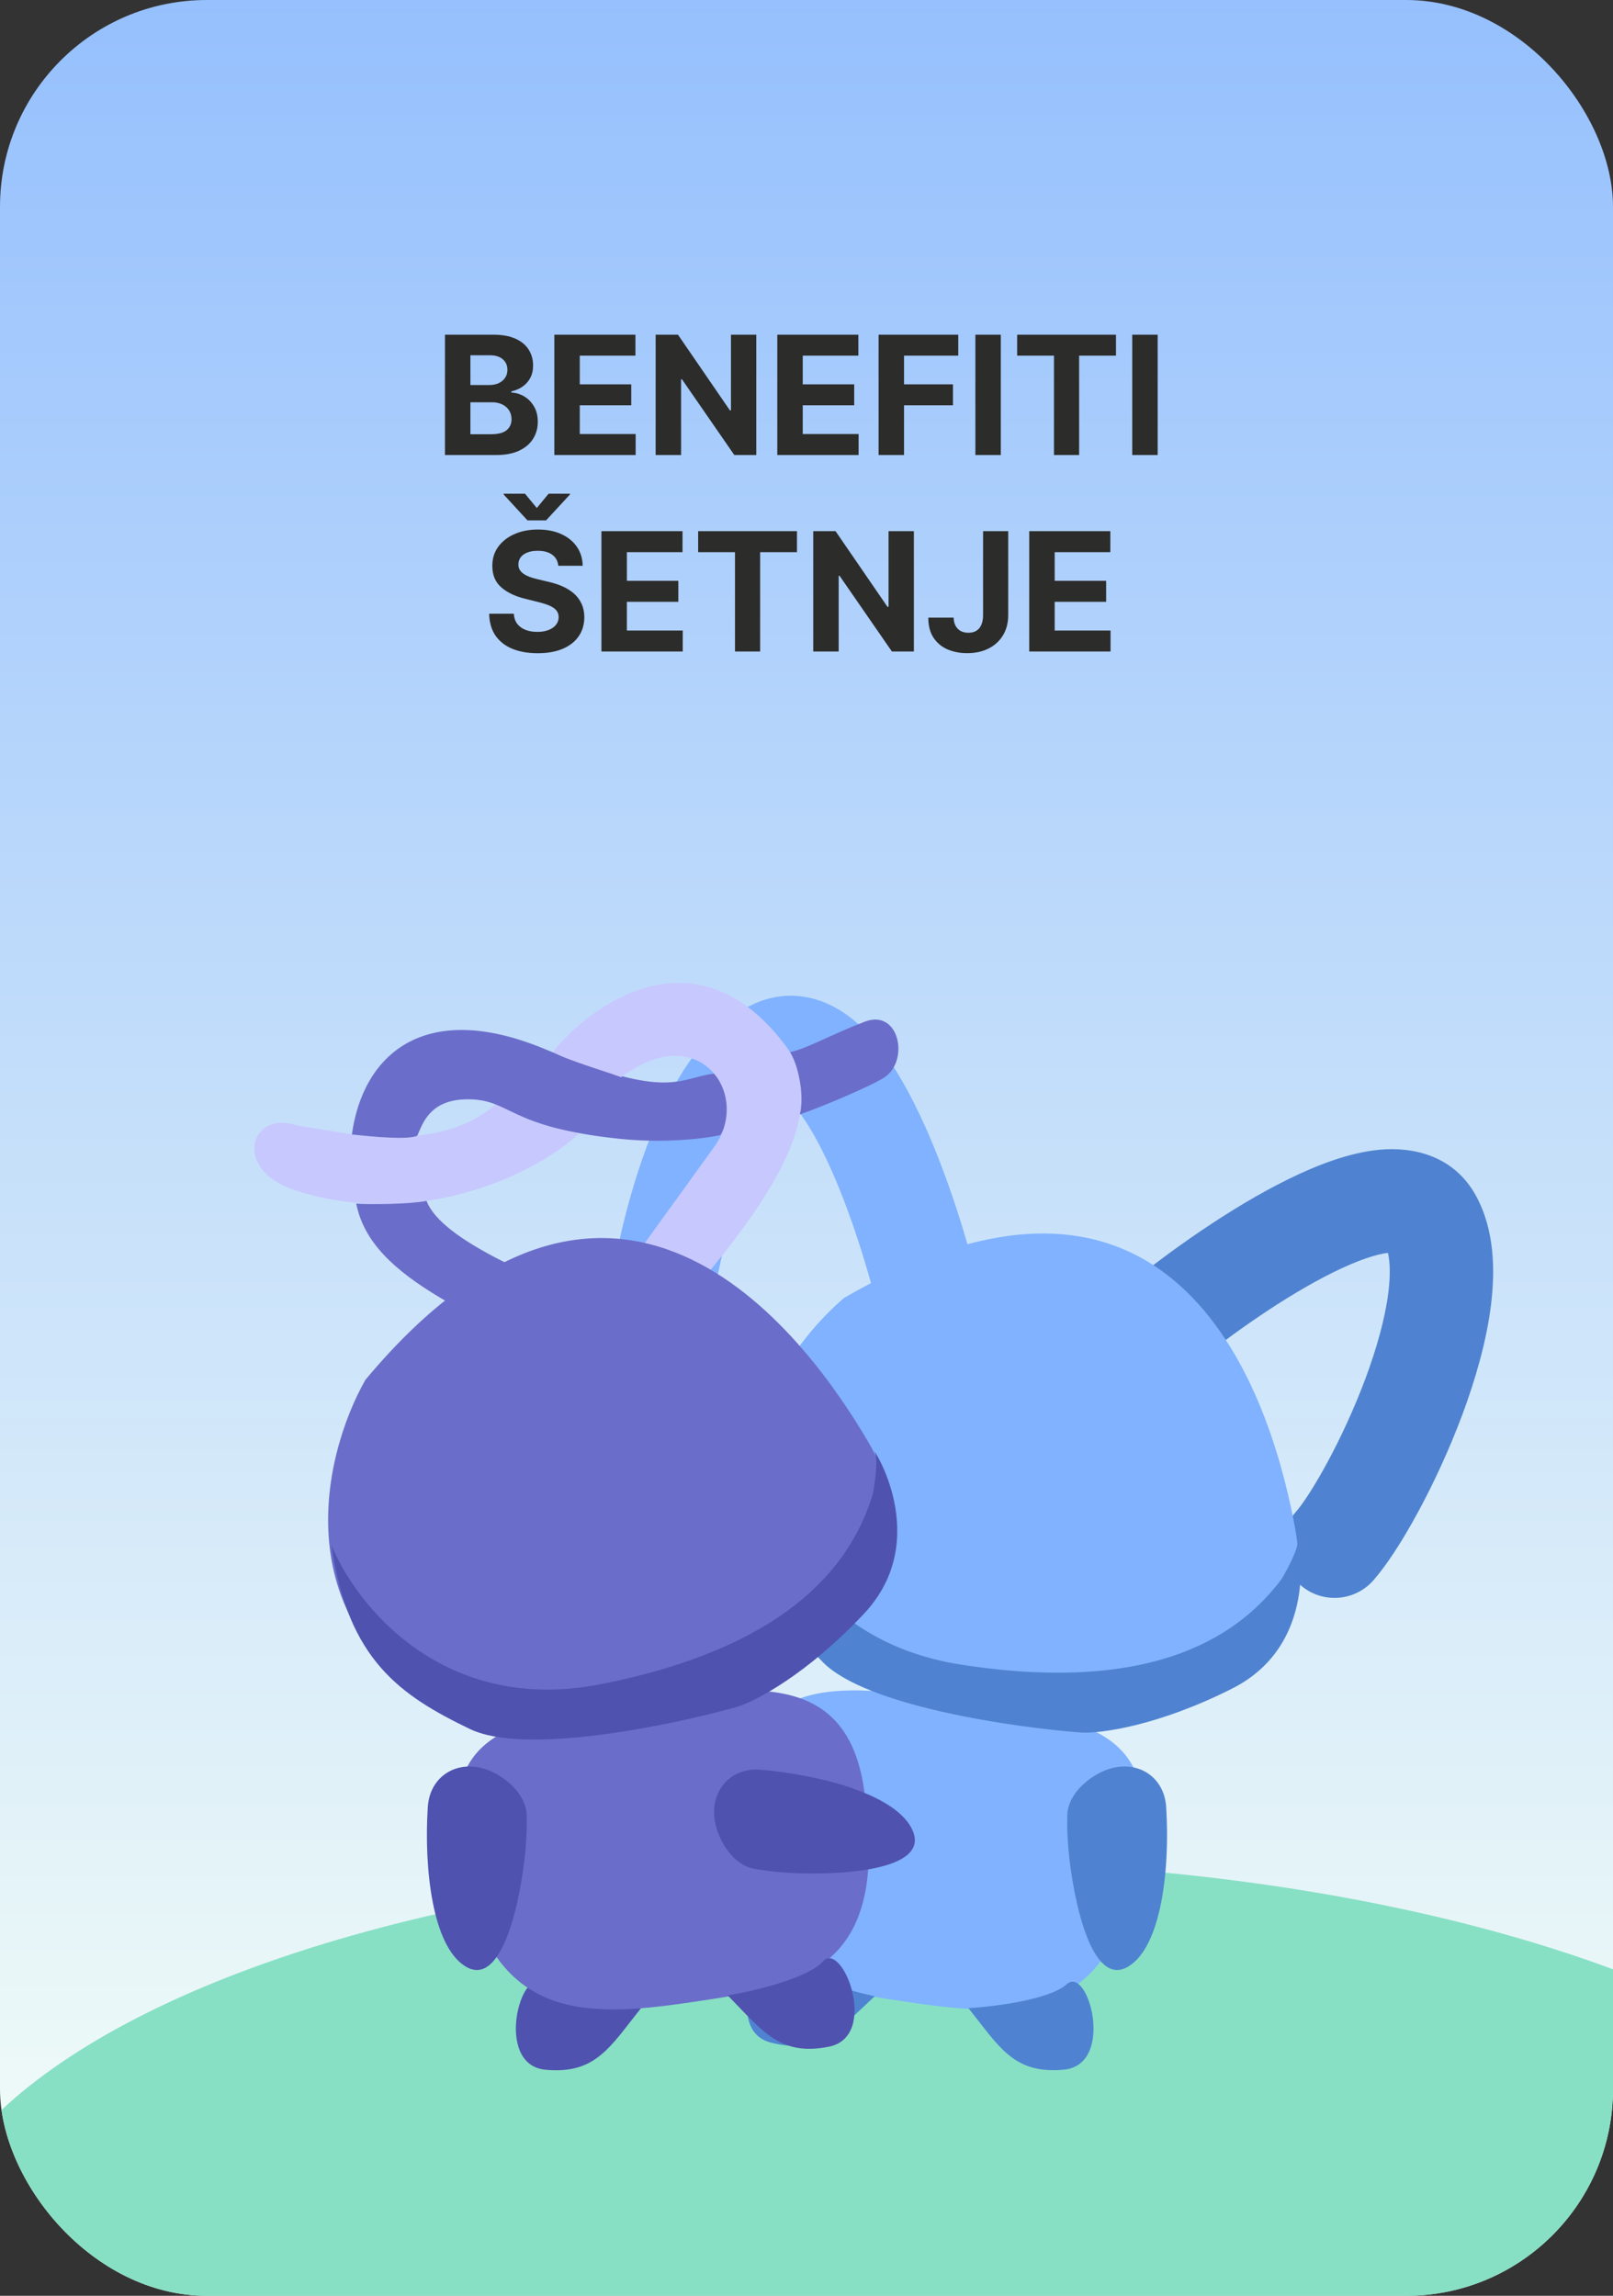 <svg width="156" height="222" viewBox="0 0 156 222" fill="none" xmlns="http://www.w3.org/2000/svg">
<rect x="0" y="0" width="156" height="222" fill="#333333" stroke="none"/>
<g clip-path="url(#clip0_728_1361)">
<rect width="156" height="222" rx="20" fill="url(#paint0_linear_728_1361)"/>
<ellipse cx="90" cy="220" rx="98" ry="40" fill="#87E0C4"/>
<path d="M71.221 172.979C68.59 190.747 77.161 192.016 87.97 193.617C98.78 195.218 107.906 195.385 110.366 178.775C112.119 166.934 104.442 166.252 93.632 164.651C82.823 163.051 72.974 161.137 71.221 172.979Z" fill="#80B2FF"/>
<path d="M103.176 191.866C101.518 193.369 96.144 194.04 93.664 194.187C96.665 197.948 98.052 200.581 102.878 200.134C107.906 199.669 105.248 189.986 103.176 191.866Z" fill="#4F83D1"/>
<path d="M52.475 191.873C54.133 193.377 59.507 194.048 61.987 194.195C58.985 197.956 57.599 200.589 52.773 200.142C47.745 199.677 50.402 189.994 52.475 191.873Z" fill="#5052B0"/>
<path d="M75.541 189.306C76.953 191.043 82.165 192.516 84.594 193.036C81.059 196.301 79.292 198.695 74.588 197.525C69.688 196.307 73.775 187.135 75.541 189.306Z" fill="#4F83D1"/>
<path d="M89.723 125.307C87.504 116.198 81.46 98.706 75.034 101.602C67.001 105.223 62.995 126.496 63.441 132.312" stroke="#80B2FF" stroke-width="10" stroke-linecap="round" stroke-linejoin="round"/>
<path fill-rule="evenodd" clip-rule="evenodd" d="M124.609 114.019C118.962 116.792 112.972 121.103 109.185 124.189C107.044 125.934 106.723 129.083 108.468 131.224C110.213 133.364 113.362 133.685 115.503 131.94C118.983 129.104 124.314 125.304 129.017 122.995C131.339 121.855 133.106 121.281 134.231 121.148C134.412 121.914 134.503 123.148 134.274 124.98C133.967 127.436 133.168 130.323 132.063 133.291C129.793 139.385 126.676 144.674 125.325 146.2C123.495 148.267 123.688 151.427 125.756 153.258C127.823 155.088 130.983 154.895 132.814 152.828C135.329 149.986 138.968 143.401 141.434 136.781C142.696 133.391 143.76 129.711 144.196 126.221C144.615 122.87 144.555 118.942 142.753 115.638C140.558 111.613 136.474 110.896 133.435 111.177C130.493 111.45 127.374 112.661 124.609 114.019Z" fill="#4F83D1"/>
<path d="M109.183 166.376C101.4 167.772 86.179 162.757 79.542 160.075C65.438 145.858 75.048 131.116 81.615 125.522C115.113 106.09 123.335 137.249 125.272 147.873C127.209 158.497 118.913 164.631 109.183 166.376Z" fill="#80B2FF"/>
<path d="M92.935 160.964C77.554 158.567 73.28 145.608 73.066 139.428C70.737 150.384 74.368 155.382 79.565 160.712C83.722 164.977 98.01 167.041 104.634 167.54C106.509 167.621 112.043 166.88 119.184 163.272C128.109 158.762 125.385 147.959 125.504 148.939C125.6 149.722 124.502 151.77 123.942 152.696C120.139 157.75 112.161 163.96 92.935 160.964Z" fill="#4F83D1"/>
<path d="M83.558 172.979C86.19 190.747 77.619 192.016 66.809 193.617C55.999 195.218 46.873 195.385 44.413 178.775C42.66 166.934 50.337 166.252 61.147 164.651C71.957 163.051 81.805 161.137 83.558 172.979Z" fill="#6B6DCA"/>
<path d="M45.03 190.156C48.637 192.335 50.399 183.503 50.829 178.815C50.931 177.531 50.973 176.53 50.933 175.466C50.862 173.535 48.951 171.815 47.14 171.141C44.293 170.084 41.569 171.701 41.374 174.731C40.995 180.606 41.798 188.205 45.03 190.156Z" fill="#5052B0"/>
<path d="M109.129 190.156C105.522 192.335 103.76 183.503 103.33 178.815C103.229 177.531 103.187 176.53 103.226 175.466C103.297 173.535 105.208 171.815 107.02 171.141C109.866 170.084 112.59 171.701 112.785 174.731C113.164 180.606 112.361 188.205 109.129 190.156Z" fill="#4F83D1"/>
<path d="M79.599 189.659C78.105 191.326 72.829 192.549 70.378 192.951C73.752 196.382 75.403 198.858 80.157 197.914C85.111 196.932 81.466 187.575 79.599 189.659Z" fill="#5052B0"/>
<path d="M88.29 177.065C89.901 180.959 80.905 181.373 76.205 181.093C74.921 181.001 73.925 180.892 72.879 180.693C70.981 180.332 69.567 178.184 69.174 176.292C68.556 173.319 70.564 170.869 73.59 171.132C79.454 171.64 86.846 173.577 88.29 177.065Z" fill="#5052B0"/>
<path d="M48.12 106.567C44.093 110.598 36.47 110.234 33.162 109.547L28.744 108.836C24.227 107.268 22.373 113.108 28.528 115.094C41.042 119.134 52.401 113.06 55.957 109.629C53.179 108.994 49.129 107.805 48.12 106.567Z" fill="#C7C8FE"/>
<path d="M40.362 109.812C39.536 110.251 35.996 109.92 34.033 109.702C35.076 102.09 40.921 96.559 52.678 101.437C64.825 106.477 65.577 104.24 69.058 103.82C71.008 105.808 70.712 107.99 69.69 109.747C69.379 109.87 65.118 110.658 59.985 110.127C48.977 108.988 49.486 106.299 45.239 106.301C41.52 106.303 40.873 108.705 40.362 109.812Z" fill="#6B6DCA"/>
<path d="M75.903 101.016C67.166 89.482 56.827 97.483 53.466 101.718C54.714 102.474 58.3 103.497 60.078 104.168C67.537 98.478 72.739 105.782 69.092 110.873C65.73 115.564 60.976 121.975 58.318 126.07L59.965 134.334C62.348 127.945 83.469 111.004 75.903 101.016Z" fill="#C7C8FE"/>
<path d="M41.255 116.123C39.637 116.445 35.752 116.488 34.451 116.382C35.944 123.876 46.112 127.167 59.982 134.42L58.335 126.156C52.483 123.853 42.677 119.976 41.255 116.123Z" fill="#6B6DCA"/>
<path d="M77.354 107.766C77.757 106.393 77.41 103.459 76.427 101.735C77.979 101.426 80.267 100.096 83.62 98.8C86.973 97.504 87.982 102.569 85.537 104.18C84.287 105.003 79.557 106.998 77.354 107.766Z" fill="#6B6DCA"/>
<path d="M75.219 162.386C68.382 166.36 52.365 166.854 45.211 166.604C27.095 158.067 31.083 140.927 35.341 133.425C60.172 103.708 78.555 130.176 84.009 139.497C89.463 148.818 83.766 157.419 75.219 162.386Z" fill="#6B6DCA"/>
<path d="M58.1 162.858C42.827 165.866 34.378 155.15 32.063 149.416C33.622 160.508 38.743 163.962 45.45 167.194C50.815 169.779 64.947 166.832 71.342 165.036C73.132 164.47 78.079 161.881 83.555 156.049C90.4 148.758 84.145 139.538 84.592 140.418C84.95 141.122 84.619 143.422 84.409 144.483C82.564 150.533 77.192 159.097 58.1 162.858Z" fill="#5052B0"/>
<path d="M43.035 44V32.364H47.694C48.55 32.364 49.264 32.49 49.836 32.744C50.408 32.998 50.838 33.35 51.126 33.801C51.414 34.248 51.557 34.763 51.557 35.347C51.557 35.801 51.467 36.201 51.285 36.545C51.103 36.886 50.853 37.167 50.535 37.386C50.22 37.602 49.861 37.756 49.455 37.847V37.96C49.898 37.979 50.313 38.104 50.7 38.335C51.09 38.566 51.406 38.89 51.648 39.307C51.891 39.72 52.012 40.212 52.012 40.784C52.012 41.401 51.859 41.953 51.552 42.438C51.249 42.919 50.8 43.299 50.205 43.58C49.611 43.86 48.878 44 48.006 44H43.035ZM45.495 41.989H47.501C48.186 41.989 48.686 41.858 49.001 41.597C49.315 41.331 49.472 40.979 49.472 40.54C49.472 40.218 49.395 39.934 49.239 39.688C49.084 39.441 48.862 39.248 48.575 39.108C48.291 38.968 47.952 38.898 47.557 38.898H45.495V41.989ZM45.495 37.233H47.319C47.656 37.233 47.955 37.174 48.217 37.057C48.482 36.936 48.69 36.765 48.842 36.545C48.997 36.326 49.075 36.062 49.075 35.756C49.075 35.335 48.925 34.996 48.626 34.739C48.33 34.481 47.91 34.352 47.364 34.352H45.495V37.233ZM53.613 44V32.364H61.454V34.392H56.073V37.165H61.05V39.193H56.073V41.972H61.477V44H53.613ZM73.143 32.364V44H71.018L65.955 36.676H65.87V44H63.41V32.364H65.569L70.592 39.682H70.694V32.364H73.143ZM75.175 44V32.364H83.016V34.392H77.636V37.165H82.613V39.193H77.636V41.972H83.039V44H75.175ZM84.972 44V32.364H92.677V34.392H87.433V37.165H92.165V39.193H87.433V44H84.972ZM96.792 32.364V44H94.332V32.364H96.792ZM98.373 34.392V32.364H107.93V34.392H104.367V44H101.935V34.392H98.373ZM111.964 32.364V44H109.504V32.364H111.964ZM53.996 54.71C53.95 54.252 53.755 53.896 53.41 53.642C53.066 53.388 52.598 53.261 52.007 53.261C51.606 53.261 51.267 53.318 50.99 53.432C50.714 53.542 50.501 53.695 50.354 53.892C50.21 54.089 50.138 54.312 50.138 54.562C50.13 54.771 50.174 54.953 50.269 55.108C50.367 55.263 50.501 55.398 50.672 55.511C50.842 55.621 51.039 55.718 51.263 55.801C51.486 55.881 51.725 55.949 51.979 56.006L53.024 56.256C53.532 56.369 53.998 56.521 54.422 56.71C54.846 56.9 55.214 57.133 55.524 57.409C55.835 57.686 56.075 58.011 56.246 58.386C56.42 58.761 56.509 59.191 56.513 59.676C56.509 60.388 56.327 61.006 55.967 61.528C55.611 62.047 55.096 62.451 54.422 62.739C53.751 63.023 52.943 63.165 51.996 63.165C51.056 63.165 50.238 63.021 49.541 62.733C48.848 62.445 48.306 62.019 47.916 61.455C47.53 60.886 47.327 60.184 47.308 59.347H49.689C49.715 59.737 49.827 60.062 50.024 60.324C50.225 60.581 50.492 60.776 50.825 60.909C51.162 61.038 51.543 61.102 51.967 61.102C52.384 61.102 52.746 61.042 53.053 60.92C53.363 60.799 53.604 60.631 53.774 60.415C53.945 60.199 54.03 59.951 54.03 59.67C54.03 59.409 53.952 59.189 53.797 59.011C53.645 58.833 53.422 58.682 53.126 58.557C52.835 58.432 52.477 58.318 52.053 58.216L50.785 57.898C49.804 57.659 49.03 57.286 48.462 56.778C47.894 56.271 47.611 55.587 47.615 54.727C47.611 54.023 47.799 53.407 48.178 52.881C48.56 52.354 49.085 51.943 49.751 51.648C50.418 51.352 51.176 51.205 52.024 51.205C52.888 51.205 53.642 51.352 54.285 51.648C54.933 51.943 55.437 52.354 55.797 52.881C56.157 53.407 56.342 54.017 56.354 54.71H53.996ZM50.774 47.739L51.916 49.125L53.058 47.739H55.121V47.818L52.814 50.318H51.013L48.712 47.818V47.739H50.774ZM58.168 63V51.364H66.008V53.392H60.628V56.165H65.605V58.193H60.628V60.972H66.031V63H58.168ZM67.521 53.392V51.364H77.078V53.392H73.516V63H71.084V53.392H67.521ZM88.385 51.364V63H86.26L81.197 55.676H81.112V63H78.652V51.364H80.811L85.834 58.682H85.936V51.364H88.385ZM95.077 51.364H97.508V59.477C97.508 60.227 97.34 60.879 97.003 61.432C96.669 61.985 96.206 62.411 95.611 62.71C95.016 63.01 94.325 63.159 93.537 63.159C92.836 63.159 92.2 63.036 91.628 62.79C91.06 62.54 90.609 62.161 90.276 61.653C89.942 61.142 89.778 60.5 89.781 59.727H92.23C92.238 60.034 92.3 60.297 92.418 60.517C92.539 60.733 92.704 60.9 92.912 61.017C93.124 61.131 93.374 61.188 93.662 61.188C93.965 61.188 94.221 61.123 94.429 60.994C94.641 60.862 94.802 60.669 94.912 60.415C95.022 60.161 95.077 59.849 95.077 59.477V51.364ZM99.543 63V51.364H107.384V53.392H102.003V56.165H106.98V58.193H102.003V60.972H107.406V63H99.543Z" fill="#2C2C2A"/>
</g>
<defs>
<linearGradient id="paint0_linear_728_1361" x1="77.564" y1="-50" x2="77.564" y2="222" gradientUnits="userSpaceOnUse">
<stop stop-color="#80B2FF"/>
<stop offset="1" stop-color="#F6FFF7"/>
</linearGradient>
<clipPath id="clip0_728_1361">
<rect width="156" height="222" rx="20" fill="white"/>
</clipPath>
</defs>
</svg>
